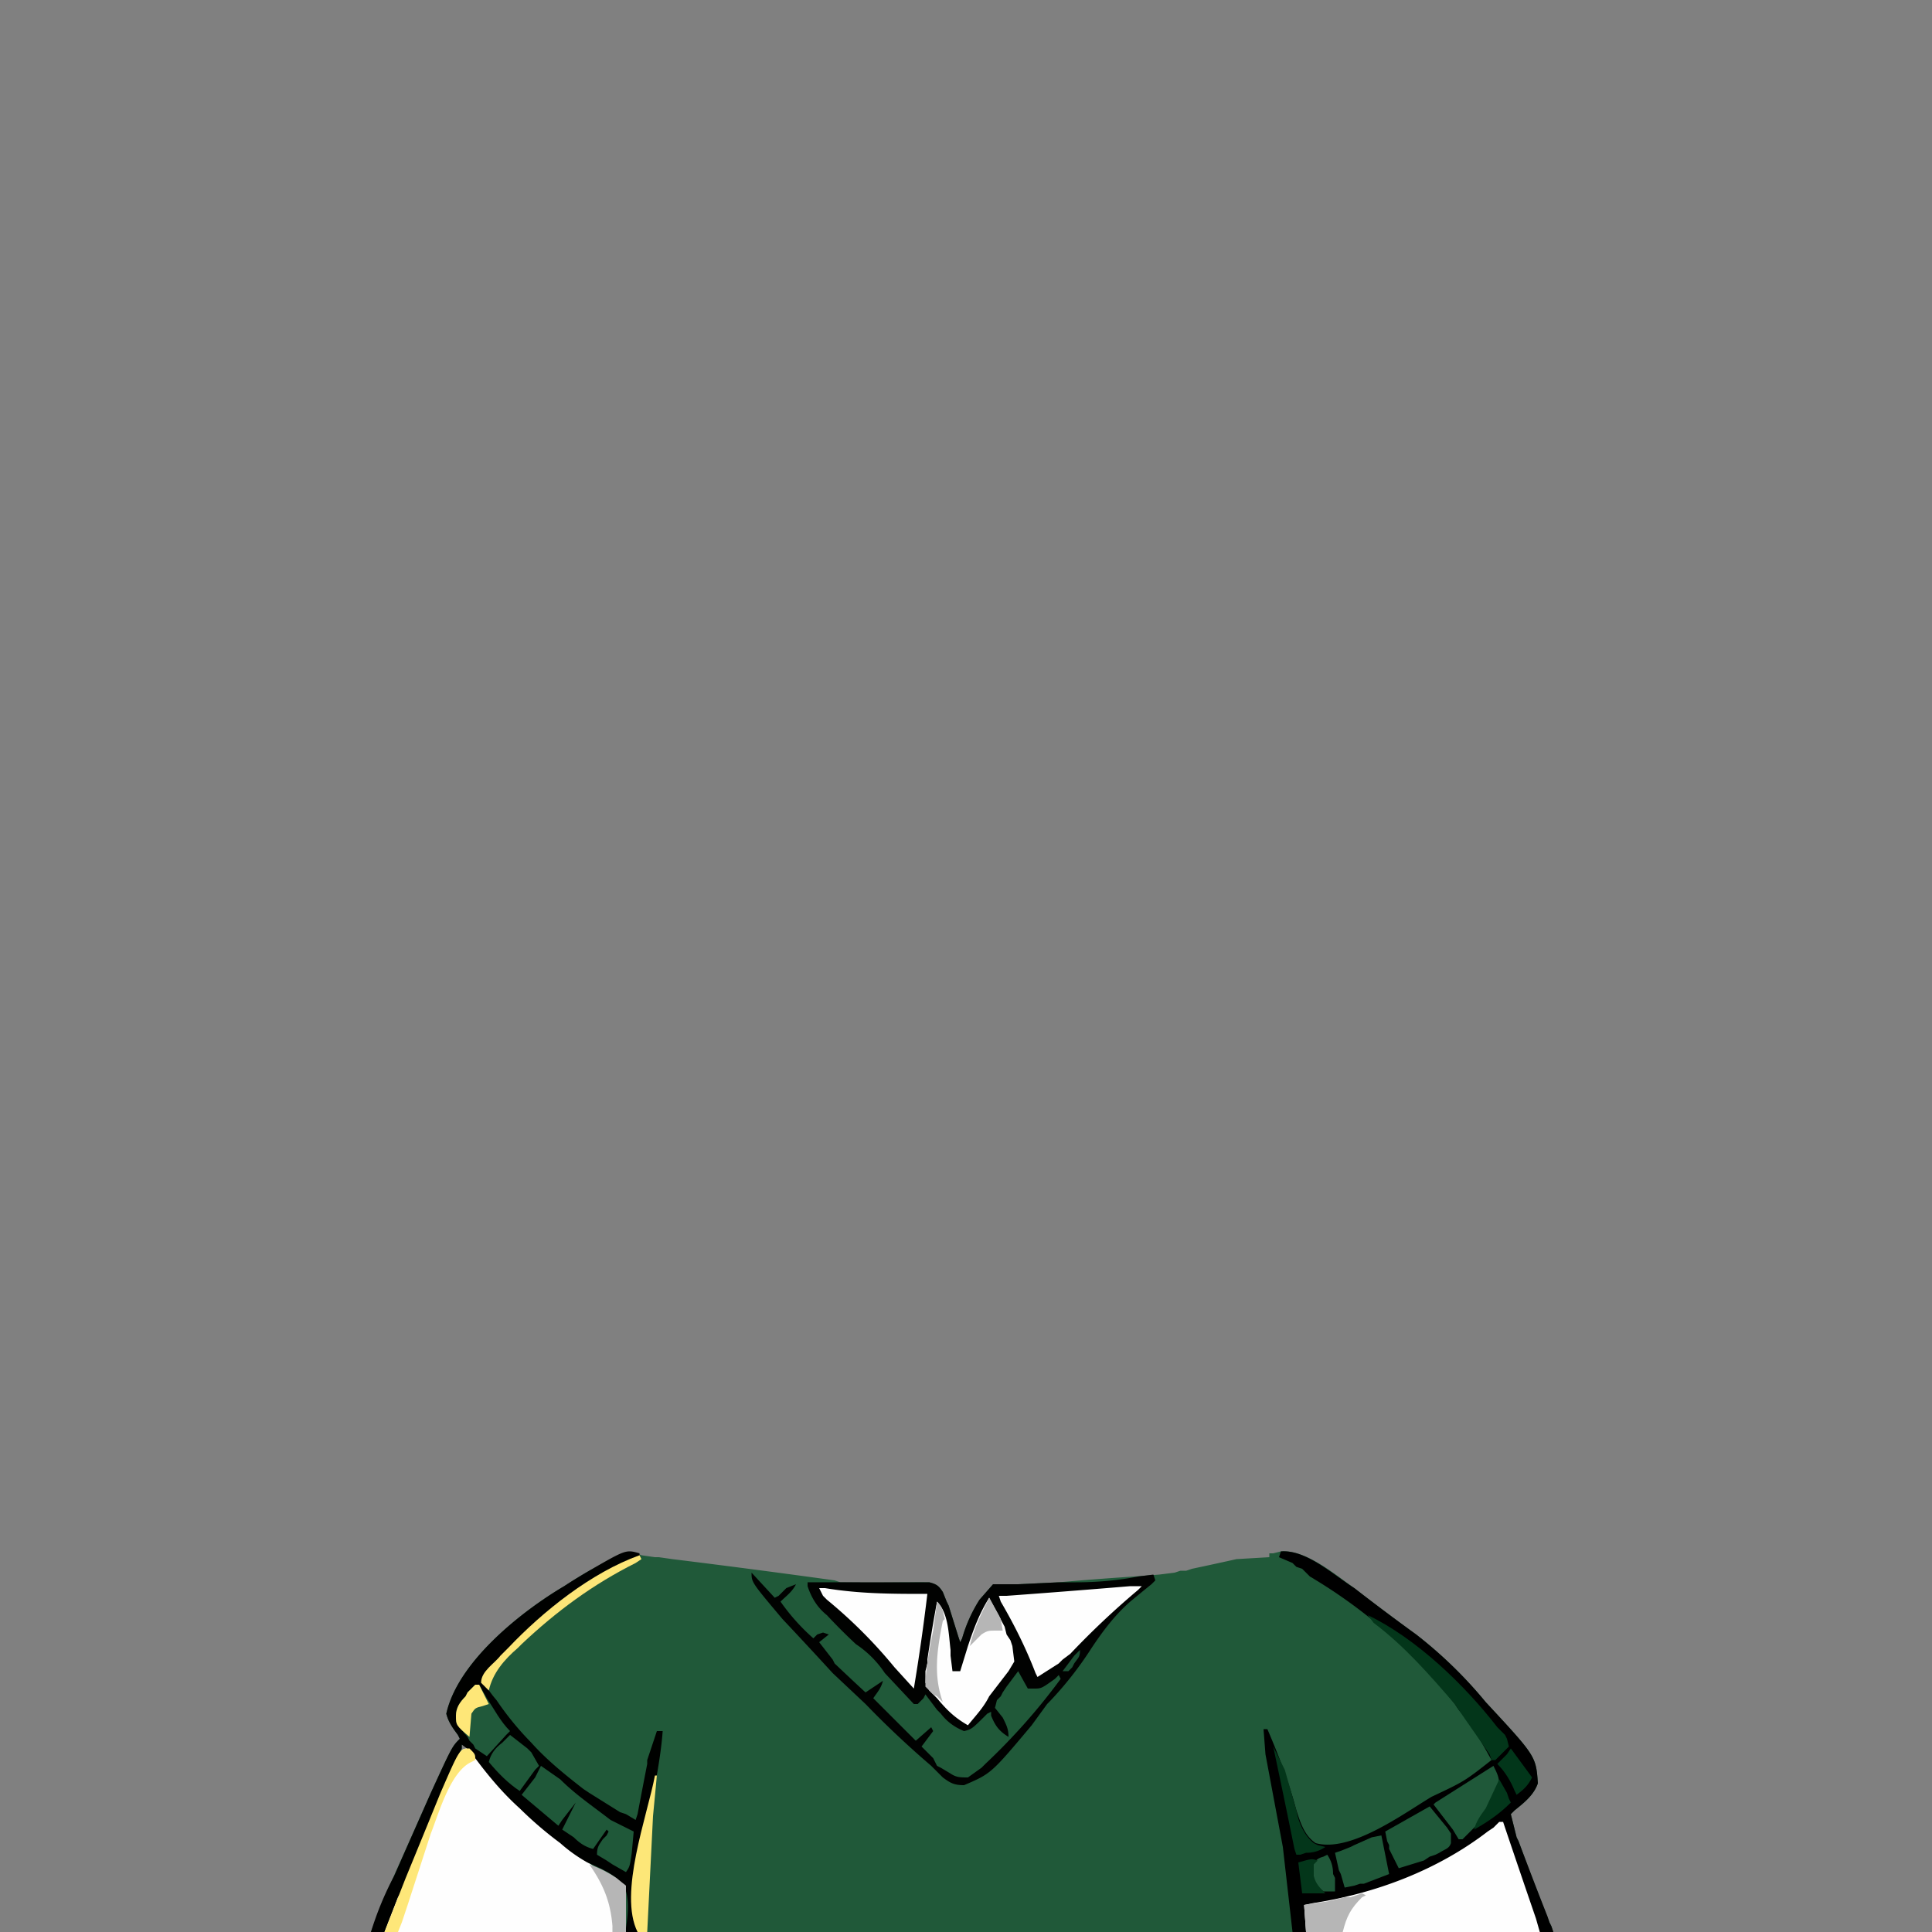 <svg xmlns="http://www.w3.org/2000/svg" width="1000" height="1000"><rect width="100%" height="100%" fill="#808080" stroke="none"/><path fill="#205939" d="m332 805 7 1h2l7 1a5641 5641 0 0 1 84 11l3 1a1397 1397 0 0 0 33 0h3a383 383 0 0 1 10 0c4 1 5 2 7 5l2 5 1 2 5 16 1 3 1-2a76 76 0 0 1 9-20l7-8h6a711 711 0 0 0 7 0l21-1a1678 1678 0 0 1 39-3l13-1 8-1 3-1h3l3-1a1878 1878 0 0 0 23-5l17-1v-2h2l4-1c13-1 28 12 38 19a1205 1205 0 0 0 32 24 226 226 0 0 1 36 35c26 28 26 28 27 42-2 6-7 10-12 14l-2 2 3 12 1 2a2318 2318 0 0 0 16 42l1 2 1 3H192l5-13 1-3 1-2a285517528 285517528 0 0 0 24-54c11-24 11-24 15-28l-1-2c-3-4-5-7-6-11 6-27 39-53 61-66a288 288 0 0 1 13-8c20-11 20-11 27-8Zm-93 98v3l3-1-1-2h-2Z"/><path d="M663 803c13-1 27 12 38 19a1205 1205 0 0 0 32 24 226 226 0 0 1 36 35c26 28 26 28 27 42-2 6-7 10-12 14l-2 2 3 12 1 2a2318 2318 0 0 0 15 39l1 3 1 2 1 3H669l-5-44-9-48-1-13h2c6 14 11 27 15 42 2 6 4 13 10 17 18 5 45-15 60-24 17-8 17-8 31-19-5-9-10-18-17-26l-2-3a268 268 0 0 0-75-66l-4-4-3-1-2-2-7-3 1-3Z"/><path fill="#010201" d="m389 814 12 13 2-1 2-2 2-2 5-2c-2 4-5 6-8 9a108 108 0 0 0 17 19l2-2 3-1 3 1-5 4 7 9 1 2a1400 1400 0 0 0 16 15l9-6c-1 4-3 6-5 9l22 22 8-7 1 2-6 8 2 2 2 2 2 2 2 4 2 1 5 3c3 2 5 2 9 2l7-5 2-2a324 324 0 0 0 39-44l-1-2-2 2c-7 5-7 5-11 5h-3l-5-9-6 8-2 3-1 2-2 2-1 4 4 5c2 4 3 6 3 10-5-3-7-6-9-11v-2l-2 1c-8 8-8 8-12 9-5-2-9-5-12-9l-2-2-6-8-1 2-3 3h-2l-15-16c-4-6-9-11-15-15a303 303 0 0 1-15-15c-5-4-8-9-10-15v-2a10191 10191 0 0 1 27 0h36c4 1 5 2 7 5l2 5 1 2 5 16 1 3 1-2a76 76 0 0 1 9-20l7-8h6a711 711 0 0 0 7 0l21-1h9c11 0 22-1 32-3l8-1 1 3-2 2a864 864 0 0 0-11 9c-8 7-14 15-20 24a183 183 0 0 1-22 28l-1 1-8 11c-21 25-21 25-35 31-5 0-7-1-11-4l-4-4-2-2a488 488 0 0 1-34-32l-17-16a2753 2753 0 0 0-26-28c-16-19-16-19-16-24Z"/><path fill="#FEFEFE" d="m243 905 5 6a244 244 0 0 0 76 65v24H199l6-18 1-3a2649 2649 0 0 1 22-51c10-23 10-23 15-23Z"/><path fill="#000100" d="M331 804v2l-3 1a228 228 0 0 0-63 45c-9 8-9 8-15 18a58 58 0 0 0 7 10 155 155 0 0 0 18 22c8 9 18 17 27 24l3 2 16 10 3 1 5 3 1-3a4761 4761 0 0 1 5-26v-2l5-15h3c-1 14-4 27-6 41-6 26-6 26-7 53v10h-6v-2c1-7 2-15-1-22-5-6-12-9-19-12a79 79 0 0 1-14-10 194 194 0 0 1-21-18c-10-9-18-19-26-30l-4-3v2l-5 11-1 3a2891 2891 0 0 1-8 20l-2 3-15 37-2 3-7 18h-7a167 167 0 0 1 12-29 48383 48383 0 0 0 19-43c11-24 11-24 15-28l-1-2c-3-4-5-7-6-11 6-27 39-53 61-66a288 288 0 0 1 13-8c19-11 19-11 26-9Z"/><path fill="#FEFEFE" d="M776 943h2l1 3a9363 9363 0 0 0 16 47l2 7H676l-1-14 5-1c32-5 64-17 90-37l3-2 3-3ZM591 821l-2 2a424 424 0 0 0-35 33l-4 3-2 2-11 7-1-2c-5-13-11-25-18-37l-1-3h4a6222 6222 0 0 0 64-5h6ZM512 827l8 15 1 4 2 3 1 3 1 8-3 5-10 13c-3 6-7 10-11 15-7-4-11-8-16-14l-4-4-2-4v-6l1-4v-2a831 831 0 0 1 5-30c6 6 6 17 7 25v3l1 8h4l4-13c3-9 6-17 11-25ZM424 822h3c18 3 35 3 53 3a1043 1043 0 0 1-7 49l-10-11a252 252 0 0 0-35-35l-2-2-2-4Z"/><path fill="#1F5839" d="m280 914 10 7c8 8 17 14 26 21l2 1 10 5a1327 1327 0 0 1-1 11c-1 7-1 7-3 10l-7-4-3-2-5-3c0-4 1-5 3-8l2-2 1-2-1-1-7 10c-4-1-7-3-10-6l-6-4 7-14-7 9-2 3-19-16 7-9 3-6ZM740 935l9 11 2 3v5c-1 3-3 3-6 5l-2 1-3 1-3 2-13 4a1806 1806 0 0 1-5-10v-2l-1-2-1-5 23-13Z"/><path fill="#03361A" d="M708 836c25 12 50 36 67 58l2 2 2 2 1 2 1 4-7 7h-2l-1-3-16-23-2-3c-13-15-26-30-42-42l-3-4Z"/><path fill="#1F5839" d="M773 914c2 4 3 6 3 10-2 6-6 12-9 17l-1 2-9 9h-2l-3-5-10-13 1-1 30-19Z"/><path fill="#20593A" d="M246 872h2l4 7c4 6 7 12 12 17l-2 2-10 11-6-4-1-2-2-2-1-2c-6-7-6-7-6-11s2-7 5-10l1-2 4-4Z"/><path fill="#1F5839" d="m715 950 4 20a3255 3255 0 0 1-13 5h-2l-3 1-5 1-2-7-1-2-2-9 3-1 5-2 2-1 9-4 5-1Z"/><path fill="#FEE779" d="M243 905c3 3 3 3 3 6l-2 1c-11 5-17 27-21 37l-12 37-3 9-2 5h-7l11-28a11288 11288 0 0 0 18-44c10-23 10-23 15-23Z"/><path fill="#1F5839" d="m264 898 9 7 2 2 4 7-2 2-8 11c-6-4-11-9-16-15 1-4 3-7 7-10l2-2 2-2Z"/><path fill="#B6B6B6" d="m705 980 2 1-2 1c-6 6-8 10-10 18h-19l-1-14 6-1 7-1 4-1 4-1h3l6-2Z"/><path fill="#FDE778" d="M339 919h1l-2 21-3 60h-5c-10-20 5-60 9-81Z"/><path fill="#FDE678" d="m331 805 1 2-3 2c-22 11-41 25-59 42l-2 2c-7 6-13 13-15 22l-4-4c0-6 7-10 10-14l4-4c18-19 43-39 68-48Z"/><path fill="#B6B6B6" d="M305 965a60 60 0 0 1 14 7l5 4v24h-7v-3c-1-13-5-22-12-32Z"/><path fill="#03361A" d="m659 904 5 10 1 2 6 21c1 6 4 13 9 17l2 1 4 1c-3 2-6 3-10 3l-3 1h-2l-1-3a5330 5330 0 0 0-11-53Z"/><path fill="#02361A" d="m782 905 11 15c-2 4-4 6-8 9l-1-2c-2-5-5-10-9-14l3-3 2-2 2-3Z"/><path fill="#B5B5B5" d="M485 829c3 3 3 5 4 9l-1 1c-3 15-5 28 0 42l-3-3-2-1-4-4c0-9 2-19 4-29a8296 8296 0 0 0 2-15Z"/><path fill="#FEE778" d="M246 872h2l5 10-3 1c-4 1-4 1-6 4l-1 12c-7-6-7-6-7-11 0-4 2-7 5-10l1-2 4-4Z"/><path fill="#1F5839" d="M687 960c2 3 3 6 3 10l1 2v7h-6c-4-3-6-6-7-11 2-4 3-6 7-7l2-1Z"/><path fill="#B6B6B6" d="m512 827 5 9 1 2 1 6h-4c-3 0-4 0-7 2l-2 2-4 4c2-9 6-17 10-25Z"/><path fill="#03371B" d="m776 921 4 7 1 3 1 2c-6 6-12 10-19 14 1-4 3-7 6-11l7-15Z"/><path fill="#03361A" d="m682 963-2 2v6c1 4 3 6 6 9h-12l-2-16c7-2 7-2 10-1Z"/><path fill="#1D5236" d="M559 854c0 4-1 4-3 7l-1 2-2 2h-3l6-8 2-2 1-1Z"/></svg>